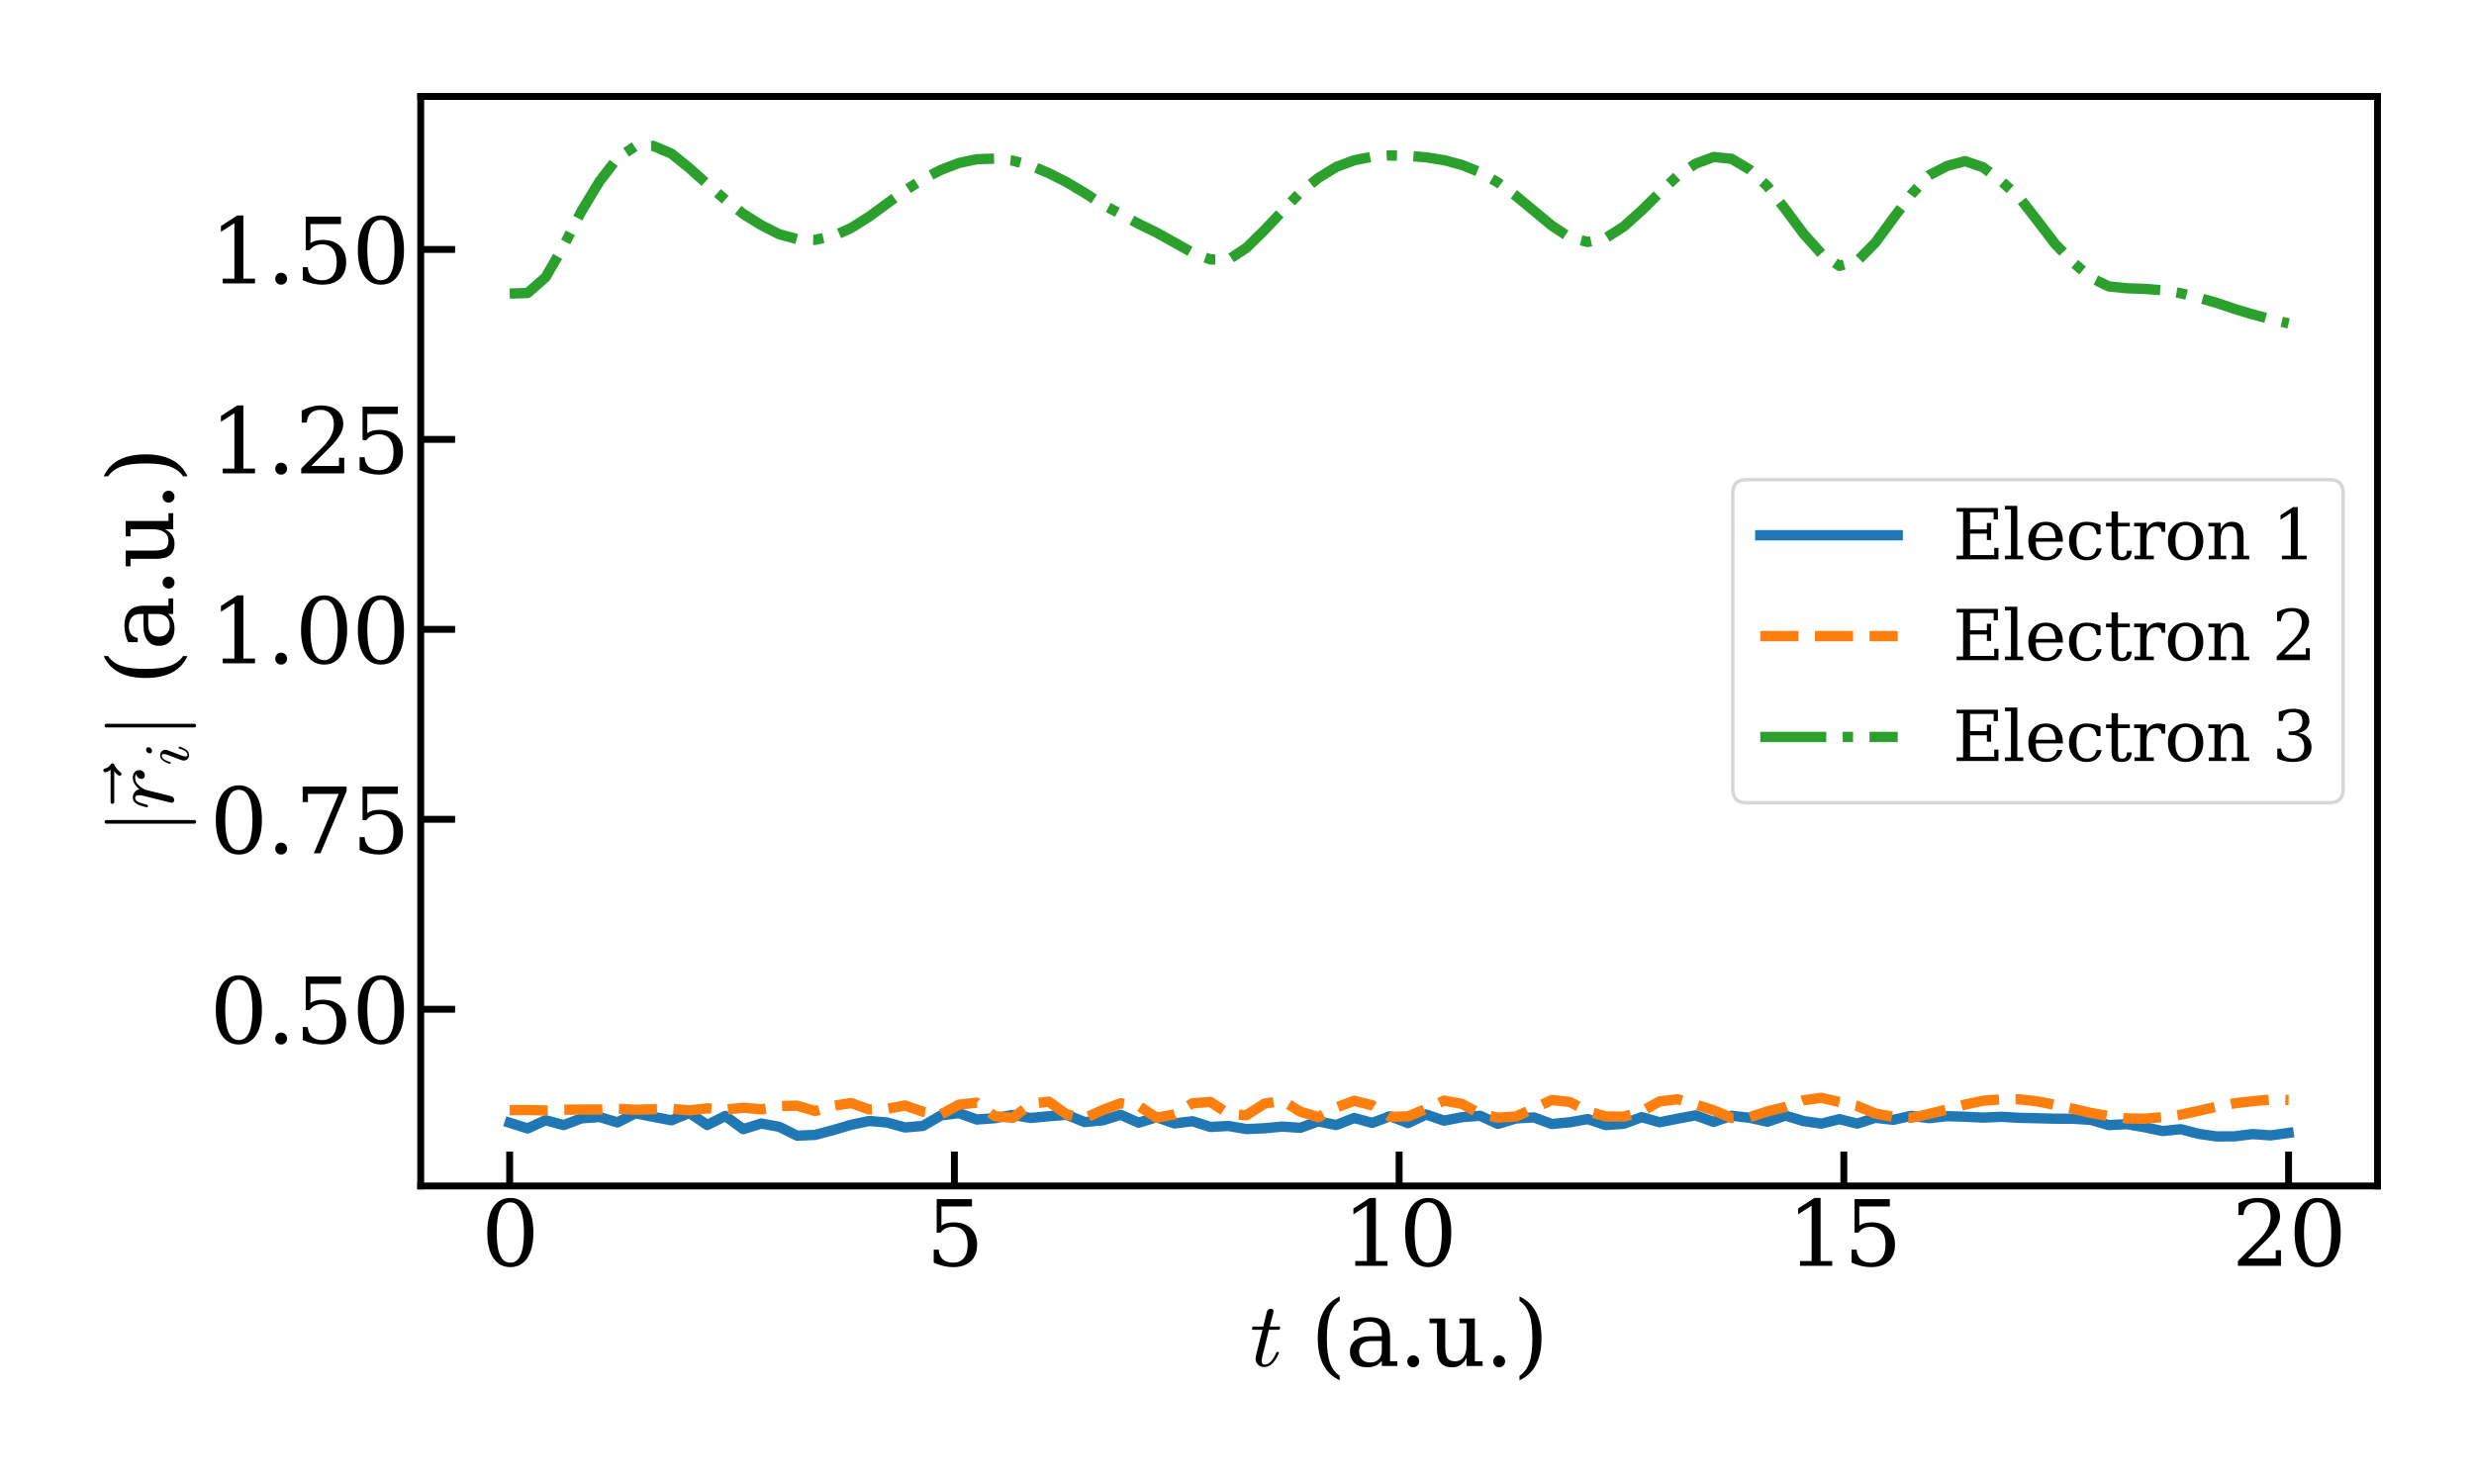 <?xml version="1.0" encoding="utf-8" standalone="no"?>
<!DOCTYPE svg PUBLIC "-//W3C//DTD SVG 1.1//EN"
  "http://www.w3.org/Graphics/SVG/1.1/DTD/svg11.dtd">
<svg xmlns:xlink="http://www.w3.org/1999/xlink" width="720pt" height="432pt" viewBox="0 0 720 432" xmlns="http://www.w3.org/2000/svg" version="1.1">
 <defs>
  <style type="text/css">*{stroke-linejoin: round; stroke-linecap: butt}</style>
 </defs>
 <g id="figure_1">
  <g id="patch_1">
   <path d="M 0 432 
L 720 432 
L 720 0 
L 0 0 
z
" style="fill: #ffffff"/>
  </g>
  <g id="axes_1">
   <g id="patch_2">
    <path d="M 122.44 345.233 
L 691.92 345.233 
L 691.92 28.08 
L 122.44 28.08 
z
" style="fill: #ffffff"/>
   </g>
   <g id="matplotlib.axis_1">
    <g id="xtick_1">
     <g id="line2d_1">
      <defs>
       <path id="m7ce1f9c21a" d="M 0 0 
L 0 -10 
" style="stroke: #000000; stroke-width: 2"/>
      </defs>
      <g>
       <use xlink:href="#m7ce1f9c21a" x="148.325" y="345.233" style="stroke: #000000; stroke-width: 2"/>
      </g>
     </g>
     <g id="text_1">
      <!-- 0 -->
      <g transform="translate(140.054 368.488) scale(0.26 -0.26)">
       <defs>
        <path id="DejaVuSerif-30" d="M 2034 219 
Q 2513 219 2750 744 
Q 2988 1269 2988 2328 
Q 2988 3391 2750 3916 
Q 2513 4441 2034 4441 
Q 1556 4441 1318 3916 
Q 1081 3391 1081 2328 
Q 1081 1269 1318 744 
Q 1556 219 2034 219 
z
M 2034 -91 
Q 1275 -91 848 546 
Q 422 1184 422 2328 
Q 422 3475 848 4112 
Q 1275 4750 2034 4750 
Q 2797 4750 3222 4112 
Q 3647 3475 3647 2328 
Q 3647 1184 3222 546 
Q 2797 -91 2034 -91 
z
" transform="scale(0.016)"/>
       </defs>
       <use xlink:href="#DejaVuSerif-30"/>
      </g>
     </g>
    </g>
    <g id="xtick_2">
     <g id="line2d_2">
      <g>
       <use xlink:href="#m7ce1f9c21a" x="277.753" y="345.233" style="stroke: #000000; stroke-width: 2"/>
      </g>
     </g>
     <g id="text_2">
      <!-- 5 -->
      <g transform="translate(269.481 368.488) scale(0.26 -0.26)">
       <defs>
        <path id="DejaVuSerif-35" d="M 3219 4666 
L 3219 4153 
L 1081 4153 
L 1081 2816 
Q 1244 2928 1461 2984 
Q 1678 3041 1947 3041 
Q 2703 3041 3140 2622 
Q 3578 2203 3578 1478 
Q 3578 738 3136 323 
Q 2694 -91 1894 -91 
Q 1572 -91 1234 -12 
Q 897 66 544 225 
L 544 1131 
L 897 1131 
Q 925 688 1179 453 
Q 1434 219 1894 219 
Q 2388 219 2653 544 
Q 2919 869 2919 1478 
Q 2919 2084 2655 2407 
Q 2391 2731 1894 2731 
Q 1613 2731 1398 2631 
Q 1184 2531 1019 2322 
L 750 2322 
L 750 4666 
L 3219 4666 
z
" transform="scale(0.016)"/>
       </defs>
       <use xlink:href="#DejaVuSerif-35"/>
      </g>
     </g>
    </g>
    <g id="xtick_3">
     <g id="line2d_3">
      <g>
       <use xlink:href="#m7ce1f9c21a" x="407.18" y="345.233" style="stroke: #000000; stroke-width: 2"/>
      </g>
     </g>
     <g id="text_3">
      <!-- 10 -->
      <g transform="translate(390.637 368.488) scale(0.26 -0.26)">
       <defs>
        <path id="DejaVuSerif-31" d="M 909 0 
L 909 331 
L 1722 331 
L 1722 4213 
L 781 3603 
L 781 4013 
L 1919 4750 
L 2350 4750 
L 2350 331 
L 3163 331 
L 3163 0 
L 909 0 
z
" transform="scale(0.016)"/>
       </defs>
       <use xlink:href="#DejaVuSerif-31"/>
       <use xlink:href="#DejaVuSerif-30" x="63.623"/>
      </g>
     </g>
    </g>
    <g id="xtick_4">
     <g id="line2d_4">
      <g>
       <use xlink:href="#m7ce1f9c21a" x="536.607" y="345.233" style="stroke: #000000; stroke-width: 2"/>
      </g>
     </g>
     <g id="text_4">
      <!-- 15 -->
      <g transform="translate(520.065 368.488) scale(0.26 -0.26)">
       <use xlink:href="#DejaVuSerif-31"/>
       <use xlink:href="#DejaVuSerif-35" x="63.623"/>
      </g>
     </g>
    </g>
    <g id="xtick_5">
     <g id="line2d_5">
      <g>
       <use xlink:href="#m7ce1f9c21a" x="666.035" y="345.233" style="stroke: #000000; stroke-width: 2"/>
      </g>
     </g>
     <g id="text_5">
      <!-- 20 -->
      <g transform="translate(649.492 368.488) scale(0.26 -0.26)">
       <defs>
        <path id="DejaVuSerif-32" d="M 819 3553 
L 469 3553 
L 469 4384 
Q 803 4563 1142 4656 
Q 1481 4750 1806 4750 
Q 2534 4750 2956 4397 
Q 3378 4044 3378 3438 
Q 3378 2753 2422 1800 
Q 2347 1728 2309 1691 
L 1131 513 
L 3078 513 
L 3078 1088 
L 3444 1088 
L 3444 0 
L 434 0 
L 434 341 
L 1850 1753 
Q 2319 2222 2519 2614 
Q 2719 3006 2719 3438 
Q 2719 3909 2473 4175 
Q 2228 4441 1797 4441 
Q 1350 4441 1106 4219 
Q 863 3997 819 3553 
z
" transform="scale(0.016)"/>
       </defs>
       <use xlink:href="#DejaVuSerif-32"/>
       <use xlink:href="#DejaVuSerif-30" x="63.623"/>
      </g>
     </g>
    </g>
    <g id="text_6">
     <!-- $t$ (a.u.) -->
     <g transform="translate(363.76 397.652) scale(0.26 -0.26)">
      <defs>
       <path id="Cmmi10-74" d="M 397 519 
Q 397 613 416 697 
L 878 2534 
L 206 2534 
Q 141 2534 141 2619 
Q 166 2759 225 2759 
L 934 2759 
L 1191 3803 
Q 1216 3888 1291 3947 
Q 1366 4006 1459 4006 
Q 1541 4006 1595 3957 
Q 1650 3909 1650 3828 
Q 1650 3809 1648 3798 
Q 1647 3788 1644 3775 
L 1388 2759 
L 2047 2759 
Q 2113 2759 2113 2675 
Q 2109 2659 2100 2621 
Q 2091 2584 2075 2559 
Q 2059 2534 2028 2534 
L 1331 2534 
L 872 684 
Q 825 503 825 372 
Q 825 97 1013 97 
Q 1294 97 1511 361 
Q 1728 625 1844 941 
Q 1869 978 1894 978 
L 1972 978 
Q 1997 978 2012 961 
Q 2028 944 2028 922 
Q 2028 909 2022 903 
Q 1881 516 1612 222 
Q 1344 -72 997 -72 
Q 744 -72 570 93 
Q 397 259 397 519 
z
" transform="scale(0.016)"/>
       <path id="DejaVuSerif-20" transform="scale(0.016)"/>
       <path id="DejaVuSerif-28" d="M 2041 -997 
Q 1281 -656 893 83 
Q 506 822 506 1931 
Q 506 3044 893 3783 
Q 1281 4522 2041 4863 
L 2041 4556 
Q 1559 4225 1350 3623 
Q 1141 3022 1141 1931 
Q 1141 844 1350 242 
Q 1559 -359 2041 -691 
L 2041 -997 
z
" transform="scale(0.016)"/>
       <path id="DejaVuSerif-61" d="M 2547 1044 
L 2547 1747 
L 1806 1747 
Q 1378 1747 1168 1562 
Q 959 1378 959 997 
Q 959 650 1171 447 
Q 1384 244 1747 244 
Q 2106 244 2326 466 
Q 2547 688 2547 1044 
z
M 3122 2075 
L 3122 331 
L 3634 331 
L 3634 0 
L 2547 0 
L 2547 359 
Q 2356 128 2106 18 
Q 1856 -91 1522 -91 
Q 969 -91 644 203 
Q 319 497 319 997 
Q 319 1513 691 1797 
Q 1063 2081 1741 2081 
L 2547 2081 
L 2547 2309 
Q 2547 2688 2317 2895 
Q 2088 3103 1672 3103 
Q 1328 3103 1125 2947 
Q 922 2791 872 2484 
L 575 2484 
L 575 3156 
Q 875 3284 1158 3348 
Q 1441 3413 1709 3413 
Q 2400 3413 2761 3070 
Q 3122 2728 3122 2075 
z
" transform="scale(0.016)"/>
       <path id="DejaVuSerif-2e" d="M 603 325 
Q 603 500 722 622 
Q 841 744 1019 744 
Q 1191 744 1312 622 
Q 1434 500 1434 325 
Q 1434 153 1312 31 
Q 1191 -91 1019 -91 
Q 841 -91 722 29 
Q 603 150 603 325 
z
" transform="scale(0.016)"/>
       <path id="DejaVuSerif-75" d="M 2266 3322 
L 3341 3322 
L 3341 331 
L 3884 331 
L 3884 0 
L 2766 0 
L 2766 588 
Q 2606 256 2353 82 
Q 2100 -91 1766 -91 
Q 1213 -91 952 223 
Q 691 538 691 1209 
L 691 2988 
L 172 2988 
L 172 3322 
L 1269 3322 
L 1269 1388 
Q 1269 781 1417 556 
Q 1566 331 1947 331 
Q 2347 331 2556 625 
Q 2766 919 2766 1478 
L 2766 2988 
L 2266 2988 
L 2266 3322 
z
" transform="scale(0.016)"/>
       <path id="DejaVuSerif-29" d="M 453 -997 
L 453 -691 
Q 934 -359 1145 242 
Q 1356 844 1356 1931 
Q 1356 3022 1145 3623 
Q 934 4225 453 4556 
L 453 4863 
Q 1216 4522 1603 3783 
Q 1991 3044 1991 1931 
Q 1991 822 1603 83 
Q 1216 -656 453 -997 
z
" transform="scale(0.016)"/>
      </defs>
      <use xlink:href="#Cmmi10-74" transform="translate(0 0.016)"/>
      <use xlink:href="#DejaVuSerif-20" transform="translate(36.084 0.016)"/>
      <use xlink:href="#DejaVuSerif-28" transform="translate(67.871 0.016)"/>
      <use xlink:href="#DejaVuSerif-61" transform="translate(106.885 0.016)"/>
      <use xlink:href="#DejaVuSerif-2e" transform="translate(166.504 0.016)"/>
      <use xlink:href="#DejaVuSerif-75" transform="translate(198.291 0.016)"/>
      <use xlink:href="#DejaVuSerif-2e" transform="translate(262.695 0.016)"/>
      <use xlink:href="#DejaVuSerif-29" transform="translate(294.482 0.016)"/>
     </g>
    </g>
   </g>
   <g id="matplotlib.axis_2">
    <g id="ytick_1">
     <g id="line2d_6">
      <defs>
       <path id="m5c6e1ca7e5" d="M 0 0 
L 10 0 
" style="stroke: #000000; stroke-width: 2"/>
      </defs>
      <g>
       <use xlink:href="#m5c6e1ca7e5" x="122.44" y="293.803" style="stroke: #000000; stroke-width: 2"/>
      </g>
     </g>
     <g id="text_7">
      <!-- 0.50 -->
      <g transform="translate(61.049 303.681) scale(0.26 -0.26)">
       <use xlink:href="#DejaVuSerif-30"/>
       <use xlink:href="#DejaVuSerif-2e" x="63.623"/>
       <use xlink:href="#DejaVuSerif-35" x="95.41"/>
       <use xlink:href="#DejaVuSerif-30" x="159.033"/>
      </g>
     </g>
    </g>
    <g id="ytick_2">
     <g id="line2d_7">
      <g>
       <use xlink:href="#m5c6e1ca7e5" x="122.44" y="238.506" style="stroke: #000000; stroke-width: 2"/>
      </g>
     </g>
     <g id="text_8">
      <!-- 0.75 -->
      <g transform="translate(61.049 248.384) scale(0.26 -0.26)">
       <defs>
        <path id="DejaVuSerif-37" d="M 3609 4347 
L 1784 0 
L 1319 0 
L 3059 4153 
L 903 4153 
L 903 3578 
L 538 3578 
L 538 4666 
L 3609 4666 
L 3609 4347 
z
" transform="scale(0.016)"/>
       </defs>
       <use xlink:href="#DejaVuSerif-30"/>
       <use xlink:href="#DejaVuSerif-2e" x="63.623"/>
       <use xlink:href="#DejaVuSerif-37" x="95.41"/>
       <use xlink:href="#DejaVuSerif-35" x="159.033"/>
      </g>
     </g>
    </g>
    <g id="ytick_3">
     <g id="line2d_8">
      <g>
       <use xlink:href="#m5c6e1ca7e5" x="122.44" y="183.209" style="stroke: #000000; stroke-width: 2"/>
      </g>
     </g>
     <g id="text_9">
      <!-- 1.00 -->
      <g transform="translate(61.049 193.087) scale(0.26 -0.26)">
       <use xlink:href="#DejaVuSerif-31"/>
       <use xlink:href="#DejaVuSerif-2e" x="63.623"/>
       <use xlink:href="#DejaVuSerif-30" x="95.41"/>
       <use xlink:href="#DejaVuSerif-30" x="159.033"/>
      </g>
     </g>
    </g>
    <g id="ytick_4">
     <g id="line2d_9">
      <g>
       <use xlink:href="#m5c6e1ca7e5" x="122.44" y="127.912" style="stroke: #000000; stroke-width: 2"/>
      </g>
     </g>
     <g id="text_10">
      <!-- 1.25 -->
      <g transform="translate(61.049 137.79) scale(0.26 -0.26)">
       <use xlink:href="#DejaVuSerif-31"/>
       <use xlink:href="#DejaVuSerif-2e" x="63.623"/>
       <use xlink:href="#DejaVuSerif-32" x="95.41"/>
       <use xlink:href="#DejaVuSerif-35" x="159.033"/>
      </g>
     </g>
    </g>
    <g id="ytick_5">
     <g id="line2d_10">
      <g>
       <use xlink:href="#m5c6e1ca7e5" x="122.44" y="72.615" style="stroke: #000000; stroke-width: 2"/>
      </g>
     </g>
     <g id="text_11">
      <!-- 1.50 -->
      <g transform="translate(61.049 82.493) scale(0.26 -0.26)">
       <use xlink:href="#DejaVuSerif-31"/>
       <use xlink:href="#DejaVuSerif-2e" x="63.623"/>
       <use xlink:href="#DejaVuSerif-35" x="95.41"/>
       <use xlink:href="#DejaVuSerif-30" x="159.033"/>
      </g>
     </g>
    </g>
    <g id="text_12">
     <!-- $|\vec{r}_i|$ (a.u.) -->
     <g transform="translate(50.549 242.946) rotate(-90) scale(0.26 -0.26)">
      <defs>
       <path id="Cmsy10-6a" d="M 763 -1484 
L 763 4684 
Q 763 4734 800 4767 
Q 838 4800 891 4800 
Q 938 4800 978 4767 
Q 1019 4734 1019 4684 
L 1019 -1484 
Q 1019 -1534 978 -1567 
Q 938 -1600 891 -1600 
Q 838 -1600 800 -1567 
Q 763 -1534 763 -1484 
z
" transform="scale(0.016)"/>
       <path id="Cmmi10-7e" d="M 1281 3809 
Q 1231 3809 1198 3846 
Q 1166 3884 1166 3938 
Q 1166 3984 1198 4023 
Q 1231 4063 1281 4063 
L 3547 4063 
Q 3378 4291 3378 4441 
Q 3378 4497 3417 4533 
Q 3456 4569 3506 4569 
Q 3613 4569 3634 4469 
Q 3697 4194 3938 4044 
Q 4000 4003 4000 3938 
Q 4000 3859 3938 3828 
Q 3575 3647 3353 3347 
Q 3328 3303 3256 3303 
Q 3209 3303 3168 3340 
Q 3128 3378 3128 3431 
Q 3128 3547 3438 3809 
L 1281 3809 
z
" transform="scale(0.016)"/>
       <path id="Cmmi10-72" d="M 494 109 
Q 494 147 500 166 
L 978 2075 
Q 1025 2253 1025 2388 
Q 1025 2663 838 2663 
Q 638 2663 541 2423 
Q 444 2184 353 1819 
Q 353 1800 334 1789 
Q 316 1778 300 1778 
L 225 1778 
Q 203 1778 187 1801 
Q 172 1825 172 1844 
Q 241 2122 305 2315 
Q 369 2509 505 2668 
Q 641 2828 844 2828 
Q 1066 2828 1233 2700 
Q 1400 2572 1441 2363 
Q 1603 2575 1811 2701 
Q 2019 2828 2266 2828 
Q 2469 2828 2623 2709 
Q 2778 2591 2778 2388 
Q 2778 2225 2676 2104 
Q 2575 1984 2406 1984 
Q 2303 1984 2233 2048 
Q 2163 2113 2163 2216 
Q 2163 2356 2266 2467 
Q 2369 2578 2503 2578 
Q 2400 2663 2253 2663 
Q 1978 2663 1775 2467 
Q 1572 2272 1409 1972 
L 953 141 
Q 931 53 854 -9 
Q 778 -72 684 -72 
Q 606 -72 550 -22 
Q 494 28 494 109 
z
" transform="scale(0.016)"/>
       <path id="Cmmi10-69" d="M 500 459 
Q 500 578 550 709 
L 1069 2088 
Q 1153 2322 1153 2472 
Q 1153 2663 1013 2663 
Q 759 2663 595 2402 
Q 431 2141 353 1819 
Q 341 1778 300 1778 
L 225 1778 
Q 172 1778 172 1838 
L 172 1856 
Q 275 2238 487 2533 
Q 700 2828 1025 2828 
Q 1253 2828 1411 2678 
Q 1569 2528 1569 2297 
Q 1569 2178 1516 2047 
L 997 672 
Q 909 459 909 288 
Q 909 97 1056 97 
Q 1306 97 1473 364 
Q 1641 631 1709 941 
Q 1722 978 1759 978 
L 1838 978 
Q 1863 978 1878 961 
Q 1894 944 1894 922 
Q 1894 916 1888 903 
Q 1800 541 1583 234 
Q 1366 -72 1044 -72 
Q 819 -72 659 83 
Q 500 238 500 459 
z
M 1222 3878 
Q 1222 4013 1334 4122 
Q 1447 4231 1581 4231 
Q 1691 4231 1761 4164 
Q 1831 4097 1831 3994 
Q 1831 3850 1717 3742 
Q 1603 3634 1466 3634 
Q 1363 3634 1292 3704 
Q 1222 3775 1222 3878 
z
" transform="scale(0.016)"/>
      </defs>
      <use xlink:href="#Cmsy10-6a" transform="translate(0 0.531)"/>
      <use xlink:href="#Cmmi10-7e" transform="translate(15.746 5.609)"/>
      <use xlink:href="#Cmmi10-72" transform="translate(27.686 0.531)"/>
      <use xlink:href="#Cmmi10-69" transform="translate(77.267 -16.475) scale(0.7)"/>
      <use xlink:href="#Cmsy10-6a" transform="translate(107.741 0.531)"/>
      <use xlink:href="#DejaVuSerif-20" transform="translate(135.426 0.531)"/>
      <use xlink:href="#DejaVuSerif-28" transform="translate(167.214 0.531)"/>
      <use xlink:href="#DejaVuSerif-61" transform="translate(206.227 0.531)"/>
      <use xlink:href="#DejaVuSerif-2e" transform="translate(265.846 0.531)"/>
      <use xlink:href="#DejaVuSerif-75" transform="translate(297.633 0.531)"/>
      <use xlink:href="#DejaVuSerif-2e" transform="translate(362.038 0.531)"/>
      <use xlink:href="#DejaVuSerif-29" transform="translate(393.825 0.531)"/>
     </g>
    </g>
   </g>
   <g id="line2d_11">
    <path d="M 148.325 326.845 
L 153.555 328.495 
L 158.784 326.093 
L 164.014 327.525 
L 169.243 325.55 
L 174.472 325.177 
L 179.702 326.731 
L 184.931 324.09 
L 190.161 325.126 
L 195.39 326.122 
L 200.619 323.975 
L 205.849 327.489 
L 211.078 324.86 
L 216.307 328.694 
L 221.537 327.067 
L 226.766 328.009 
L 231.996 330.602 
L 237.225 330.375 
L 242.454 328.98 
L 247.684 327.441 
L 252.913 326.322 
L 258.143 326.757 
L 263.372 328.218 
L 268.601 327.756 
L 273.831 324.721 
L 279.06 324.038 
L 284.289 325.897 
L 289.519 325.515 
L 294.748 324.559 
L 299.978 325.444 
L 305.207 324.941 
L 310.436 324.517 
L 315.666 326.64 
L 320.895 326.137 
L 326.125 324.513 
L 331.354 326.821 
L 336.583 325.229 
L 341.813 327.034 
L 347.042 326.399 
L 352.271 328.065 
L 357.501 327.772 
L 362.73 328.68 
L 367.96 328.447 
L 373.189 327.953 
L 378.418 328.309 
L 383.648 326.429 
L 388.877 327.507 
L 394.107 325.453 
L 399.336 326.88 
L 404.565 324.935 
L 409.795 326.935 
L 415.024 324.434 
L 420.253 326.231 
L 425.483 325.215 
L 430.712 324.801 
L 435.942 327.167 
L 441.171 325.593 
L 446.4 325.284 
L 451.63 327.208 
L 456.859 326.697 
L 462.089 325.773 
L 467.318 327.515 
L 472.547 327.134 
L 477.777 325.205 
L 483.006 326.696 
L 488.235 325.648 
L 493.465 324.678 
L 498.694 326.588 
L 503.924 324.795 
L 509.153 325.381 
L 514.382 326.531 
L 519.612 324.77 
L 524.841 326.33 
L 530.071 327.101 
L 535.3 325.79 
L 540.529 327.086 
L 545.759 325.392 
L 550.988 325.991 
L 556.217 324.826 
L 561.447 325.503 
L 566.676 324.921 
L 571.906 325.084 
L 577.135 325.345 
L 582.364 325.101 
L 587.594 325.404 
L 592.823 325.524 
L 598.053 325.653 
L 603.282 325.674 
L 608.511 326.002 
L 613.741 327.53 
L 618.97 327.246 
L 624.199 328.158 
L 629.429 329.257 
L 634.658 328.712 
L 639.888 330.076 
L 645.117 330.816 
L 650.346 330.789 
L 655.576 330.14 
L 660.805 330.518 
L 666.035 329.799 
" clip-path="url(#pa489fff7d2)" style="fill: none; stroke: #1f77b4; stroke-width: 3; stroke-linecap: square"/>
   </g>
   <g id="line2d_12">
    <path d="M 148.325 323.165 
L 153.555 323.126 
L 158.784 323.271 
L 164.014 323.035 
L 169.243 322.989 
L 174.472 322.986 
L 179.702 322.751 
L 184.931 323.045 
L 190.161 322.9 
L 195.39 322.754 
L 200.619 323.237 
L 205.849 322.644 
L 211.078 323.012 
L 216.307 322.483 
L 221.537 322.935 
L 226.766 321.982 
L 231.996 321.869 
L 237.225 323.443 
L 242.454 321.938 
L 247.684 321.096 
L 252.913 322.977 
L 258.143 322.805 
L 263.372 321.809 
L 268.601 323.608 
L 273.831 324.398 
L 279.06 321.577 
L 284.289 320.99 
L 289.519 324.928 
L 294.748 325.426 
L 299.978 321.357 
L 305.207 320.694 
L 310.436 324.41 
L 315.666 325.494 
L 320.895 323.146 
L 326.125 321.161 
L 331.354 321.918 
L 336.583 325.362 
L 341.813 324.406 
L 347.042 321.17 
L 352.271 320.771 
L 357.501 324.235 
L 362.73 324.651 
L 367.96 321.288 
L 373.189 320.381 
L 378.418 323.614 
L 383.648 325.205 
L 388.877 322.4 
L 394.107 320.439 
L 399.336 321.76 
L 404.565 325.119 
L 409.795 324.973 
L 415.024 322.806 
L 420.253 320.394 
L 425.483 321.358 
L 430.712 324.224 
L 435.942 325.341 
L 441.171 325.002 
L 446.4 322.655 
L 451.63 320.221 
L 456.859 320.789 
L 462.089 323.516 
L 467.318 324.998 
L 472.547 325.061 
L 477.777 323.513 
L 483.006 320.611 
L 488.235 320.003 
L 493.465 321.519 
L 498.694 323.197 
L 503.924 325.424 
L 509.153 325.227 
L 514.382 323.522 
L 519.612 322.242 
L 524.841 320.306 
L 530.071 319.581 
L 535.3 320.814 
L 540.529 321.968 
L 545.759 324.146 
L 550.988 325.116 
L 556.217 325.403 
L 561.447 324.243 
L 566.676 322.957 
L 571.906 321.546 
L 577.135 320.41 
L 582.364 320.043 
L 587.594 320.014 
L 592.823 320.585 
L 598.053 321.636 
L 603.282 322.772 
L 608.511 323.985 
L 613.741 324.907 
L 618.97 325.578 
L 624.199 325.662 
L 629.429 325.207 
L 634.658 324.488 
L 639.888 323.355 
L 645.117 322.176 
L 650.346 321.176 
L 655.576 320.562 
L 660.805 320.089 
L 666.035 320.214 
" clip-path="url(#pa489fff7d2)" style="fill: none; stroke-dasharray: 11.1,4.8; stroke-dashoffset: 0; stroke: #ff7f0e; stroke-width: 3"/>
   </g>
   <g id="line2d_13">
    <path d="M 148.325 85.458 
L 153.555 85.293 
L 158.784 80.715 
L 164.014 71.645 
L 169.243 61.432 
L 174.472 52.822 
L 179.702 46.013 
L 184.931 42.55 
L 190.161 42.496 
L 195.39 44.707 
L 200.619 48.921 
L 205.849 53.613 
L 211.078 58.126 
L 216.307 62.273 
L 221.537 65.535 
L 226.766 68.187 
L 231.996 69.607 
L 237.225 69.81 
L 242.454 68.731 
L 247.684 66.387 
L 252.913 63.086 
L 258.143 59.257 
L 263.372 55.464 
L 268.601 52.156 
L 273.831 49.465 
L 279.06 47.446 
L 284.289 46.346 
L 289.519 46.175 
L 294.748 46.77 
L 299.978 48.193 
L 305.207 50.391 
L 310.436 53.032 
L 315.666 56.155 
L 320.895 59.524 
L 326.125 62.291 
L 331.354 65.154 
L 336.583 67.693 
L 341.813 70.612 
L 347.042 73.54 
L 352.271 75.518 
L 357.501 75.613 
L 362.73 72.15 
L 367.96 67.022 
L 373.189 61.488 
L 378.418 56.01 
L 383.648 51.828 
L 388.877 48.609 
L 394.107 46.651 
L 399.336 45.615 
L 404.565 45.255 
L 409.795 45.362 
L 415.024 45.799 
L 420.253 46.622 
L 425.483 48.029 
L 430.712 50.123 
L 435.942 53.13 
L 441.171 57.025 
L 446.4 61.363 
L 451.63 65.694 
L 456.859 69.139 
L 462.089 70.444 
L 467.318 69.288 
L 472.547 65.958 
L 477.777 61.26 
L 483.006 56.101 
L 488.235 51.156 
L 493.465 47.656 
L 498.694 45.702 
L 503.924 46.234 
L 509.153 49.347 
L 514.382 54.235 
L 519.612 60.95 
L 524.841 67.992 
L 530.071 73.828 
L 535.3 77.394 
L 540.529 75.966 
L 545.759 70.665 
L 550.988 63.539 
L 556.217 56.603 
L 561.447 51.01 
L 566.676 48.304 
L 571.906 46.9 
L 577.135 48.707 
L 582.364 52.677 
L 587.594 57.387 
L 592.823 64.083 
L 598.053 70.962 
L 603.282 76.337 
L 608.511 80.846 
L 613.741 83.392 
L 618.97 83.915 
L 624.199 84.091 
L 629.429 84.508 
L 634.658 85.351 
L 639.888 86.68 
L 645.117 88.167 
L 650.346 89.94 
L 655.576 91.507 
L 660.805 92.911 
L 666.035 94.143 
" clip-path="url(#pa489fff7d2)" style="fill: none; stroke-dasharray: 19.2,4.8,3,4.8; stroke-dashoffset: 0; stroke: #2ca02c; stroke-width: 3"/>
   </g>
   <g id="patch_3">
    <path d="M 122.44 345.233 
L 122.44 28.08 
" style="fill: none; stroke: #000000; stroke-width: 2; stroke-linejoin: miter; stroke-linecap: square"/>
   </g>
   <g id="patch_4">
    <path d="M 691.92 345.233 
L 691.92 28.08 
" style="fill: none; stroke: #000000; stroke-width: 2; stroke-linejoin: miter; stroke-linecap: square"/>
   </g>
   <g id="patch_5">
    <path d="M 122.44 345.233 
L 691.92 345.233 
" style="fill: none; stroke: #000000; stroke-width: 2; stroke-linejoin: miter; stroke-linecap: square"/>
   </g>
   <g id="patch_6">
    <path d="M 122.44 28.08 
L 691.92 28.08 
" style="fill: none; stroke: #000000; stroke-width: 2; stroke-linejoin: miter; stroke-linecap: square"/>
   </g>
   <g id="legend_1">
    <g id="patch_7">
     <path d="M 508.286 233.691 
L 677.92 233.691 
Q 681.92 233.691 681.92 229.691 
L 681.92 143.622 
Q 681.92 139.622 677.92 139.622 
L 508.286 139.622 
Q 504.286 139.622 504.286 143.622 
L 504.286 229.691 
Q 504.286 233.691 508.286 233.691 
z
" style="fill: #ffffff; opacity: 0.8; stroke: #cccccc; stroke-linejoin: miter"/>
    </g>
    <g id="line2d_14">
     <path d="M 512.286 155.819 
L 532.286 155.819 
L 552.286 155.819 
" style="fill: none; stroke: #1f77b4; stroke-width: 3; stroke-linecap: square"/>
    </g>
    <g id="text_13">
     <!-- Electron 1 -->
     <g transform="translate(568.286 162.819) scale(0.2 -0.2)">
      <defs>
       <path id="DejaVuSerif-45" d="M 353 0 
L 353 331 
L 947 331 
L 947 4331 
L 353 4331 
L 353 4666 
L 4109 4666 
L 4109 3628 
L 3725 3628 
L 3725 4281 
L 1581 4281 
L 1581 2719 
L 3109 2719 
L 3109 3303 
L 3494 3303 
L 3494 1753 
L 3109 1753 
L 3109 2338 
L 1581 2338 
L 1581 384 
L 3775 384 
L 3775 1038 
L 4159 1038 
L 4159 0 
L 353 0 
z
" transform="scale(0.016)"/>
       <path id="DejaVuSerif-6c" d="M 1313 331 
L 1856 331 
L 1856 0 
L 184 0 
L 184 331 
L 738 331 
L 738 4531 
L 184 4531 
L 184 4863 
L 1313 4863 
L 1313 331 
z
" transform="scale(0.016)"/>
       <path id="DejaVuSerif-65" d="M 3469 1600 
L 991 1600 
L 991 1575 
Q 991 903 1244 561 
Q 1497 219 1991 219 
Q 2369 219 2611 417 
Q 2853 616 2950 1006 
L 3413 1006 
Q 3275 459 2904 184 
Q 2534 -91 1931 -91 
Q 1203 -91 761 389 
Q 319 869 319 1663 
Q 319 2450 753 2931 
Q 1188 3413 1894 3413 
Q 2647 3413 3050 2948 
Q 3453 2484 3469 1600 
z
M 2791 1931 
Q 2772 2513 2545 2808 
Q 2319 3103 1894 3103 
Q 1497 3103 1269 2806 
Q 1041 2509 991 1931 
L 2791 1931 
z
" transform="scale(0.016)"/>
       <path id="DejaVuSerif-63" d="M 3291 997 
Q 3169 466 2822 187 
Q 2475 -91 1925 -91 
Q 1200 -91 759 389 
Q 319 869 319 1663 
Q 319 2459 759 2936 
Q 1200 3413 1925 3413 
Q 2241 3413 2553 3339 
Q 2866 3266 3181 3116 
L 3181 2266 
L 2847 2266 
Q 2781 2703 2561 2903 
Q 2341 3103 1931 3103 
Q 1466 3103 1228 2742 
Q 991 2381 991 1663 
Q 991 944 1227 581 
Q 1463 219 1931 219 
Q 2303 219 2525 412 
Q 2747 606 2828 997 
L 3291 997 
z
" transform="scale(0.016)"/>
       <path id="DejaVuSerif-74" d="M 691 2988 
L 184 2988 
L 184 3322 
L 691 3322 
L 691 4353 
L 1269 4353 
L 1269 3322 
L 2350 3322 
L 2350 2988 
L 1269 2988 
L 1269 878 
Q 1269 456 1350 337 
Q 1431 219 1650 219 
Q 1875 219 1978 351 
Q 2081 484 2088 781 
L 2522 781 
Q 2497 328 2275 118 
Q 2053 -91 1600 -91 
Q 1103 -91 897 129 
Q 691 350 691 878 
L 691 2988 
z
" transform="scale(0.016)"/>
       <path id="DejaVuSerif-72" d="M 3059 3328 
L 3059 2497 
L 2728 2497 
Q 2713 2744 2591 2866 
Q 2469 2988 2234 2988 
Q 1809 2988 1582 2694 
Q 1356 2400 1356 1850 
L 1356 331 
L 2022 331 
L 2022 0 
L 263 0 
L 263 331 
L 781 331 
L 781 2994 
L 231 2994 
L 231 3322 
L 1356 3322 
L 1356 2731 
Q 1525 3078 1790 3245 
Q 2056 3413 2438 3413 
Q 2578 3413 2733 3391 
Q 2888 3369 3059 3328 
z
" transform="scale(0.016)"/>
       <path id="DejaVuSerif-6f" d="M 1925 219 
Q 2388 219 2623 584 
Q 2859 950 2859 1663 
Q 2859 2375 2623 2739 
Q 2388 3103 1925 3103 
Q 1463 3103 1227 2739 
Q 991 2375 991 1663 
Q 991 950 1228 584 
Q 1466 219 1925 219 
z
M 1925 -91 
Q 1200 -91 759 389 
Q 319 869 319 1663 
Q 319 2456 758 2934 
Q 1197 3413 1925 3413 
Q 2653 3413 3092 2934 
Q 3531 2456 3531 1663 
Q 3531 869 3092 389 
Q 2653 -91 1925 -91 
z
" transform="scale(0.016)"/>
       <path id="DejaVuSerif-6e" d="M 263 0 
L 263 331 
L 781 331 
L 781 2988 
L 231 2988 
L 231 3322 
L 1356 3322 
L 1356 2731 
Q 1516 3069 1770 3241 
Q 2025 3413 2363 3413 
Q 2913 3413 3172 3097 
Q 3431 2781 3431 2113 
L 3431 331 
L 3944 331 
L 3944 0 
L 2356 0 
L 2356 331 
L 2853 331 
L 2853 1931 
Q 2853 2541 2703 2767 
Q 2553 2994 2175 2994 
Q 1775 2994 1565 2701 
Q 1356 2409 1356 1850 
L 1356 331 
L 1856 331 
L 1856 0 
L 263 0 
z
" transform="scale(0.016)"/>
      </defs>
      <use xlink:href="#DejaVuSerif-45"/>
      <use xlink:href="#DejaVuSerif-6c" x="72.998"/>
      <use xlink:href="#DejaVuSerif-65" x="104.98"/>
      <use xlink:href="#DejaVuSerif-63" x="164.16"/>
      <use xlink:href="#DejaVuSerif-74" x="220.166"/>
      <use xlink:href="#DejaVuSerif-72" x="260.352"/>
      <use xlink:href="#DejaVuSerif-6f" x="308.154"/>
      <use xlink:href="#DejaVuSerif-6e" x="368.359"/>
      <use xlink:href="#DejaVuSerif-20" x="432.764"/>
      <use xlink:href="#DejaVuSerif-31" x="464.551"/>
     </g>
    </g>
    <g id="line2d_15">
     <path d="M 512.286 185.175 
L 532.286 185.175 
L 552.286 185.175 
" style="fill: none; stroke-dasharray: 11.1,4.8; stroke-dashoffset: 0; stroke: #ff7f0e; stroke-width: 3"/>
    </g>
    <g id="text_14">
     <!-- Electron 2 -->
     <g transform="translate(568.286 192.175) scale(0.2 -0.2)">
      <use xlink:href="#DejaVuSerif-45"/>
      <use xlink:href="#DejaVuSerif-6c" x="72.998"/>
      <use xlink:href="#DejaVuSerif-65" x="104.98"/>
      <use xlink:href="#DejaVuSerif-63" x="164.16"/>
      <use xlink:href="#DejaVuSerif-74" x="220.166"/>
      <use xlink:href="#DejaVuSerif-72" x="260.352"/>
      <use xlink:href="#DejaVuSerif-6f" x="308.154"/>
      <use xlink:href="#DejaVuSerif-6e" x="368.359"/>
      <use xlink:href="#DejaVuSerif-20" x="432.764"/>
      <use xlink:href="#DejaVuSerif-32" x="464.551"/>
     </g>
    </g>
    <g id="line2d_16">
     <path d="M 512.286 214.531 
L 532.286 214.531 
L 552.286 214.531 
" style="fill: none; stroke-dasharray: 19.2,4.8,3,4.8; stroke-dashoffset: 0; stroke: #2ca02c; stroke-width: 3"/>
    </g>
    <g id="text_15">
     <!-- Electron 3 -->
     <g transform="translate(568.286 221.531) scale(0.2 -0.2)">
      <defs>
       <path id="DejaVuSerif-33" d="M 622 4469 
Q 988 4606 1323 4678 
Q 1659 4750 1953 4750 
Q 2638 4750 3022 4454 
Q 3406 4159 3406 3634 
Q 3406 3213 3140 2930 
Q 2875 2647 2388 2547 
Q 2963 2466 3280 2130 
Q 3597 1794 3597 1259 
Q 3597 606 3158 257 
Q 2719 -91 1894 -91 
Q 1528 -91 1179 -12 
Q 831 66 488 225 
L 488 1131 
L 838 1131 
Q 869 681 1141 450 
Q 1413 219 1906 219 
Q 2384 219 2661 495 
Q 2938 772 2938 1253 
Q 2938 1803 2653 2086 
Q 2369 2369 1819 2369 
L 1522 2369 
L 1522 2688 
L 1678 2688 
Q 2225 2688 2498 2914 
Q 2772 3141 2772 3597 
Q 2772 4006 2547 4223 
Q 2322 4441 1900 4441 
Q 1478 4441 1245 4241 
Q 1013 4041 972 3647 
L 622 3647 
L 622 4469 
z
" transform="scale(0.016)"/>
      </defs>
      <use xlink:href="#DejaVuSerif-45"/>
      <use xlink:href="#DejaVuSerif-6c" x="72.998"/>
      <use xlink:href="#DejaVuSerif-65" x="104.98"/>
      <use xlink:href="#DejaVuSerif-63" x="164.16"/>
      <use xlink:href="#DejaVuSerif-74" x="220.166"/>
      <use xlink:href="#DejaVuSerif-72" x="260.352"/>
      <use xlink:href="#DejaVuSerif-6f" x="308.154"/>
      <use xlink:href="#DejaVuSerif-6e" x="368.359"/>
      <use xlink:href="#DejaVuSerif-20" x="432.764"/>
      <use xlink:href="#DejaVuSerif-33" x="464.551"/>
     </g>
    </g>
   </g>
  </g>
 </g>
 <defs>
  <clipPath id="pa489fff7d2">
   <rect x="122.44" y="28.08" width="569.48" height="317.152"/>
  </clipPath>
 </defs>
</svg>
